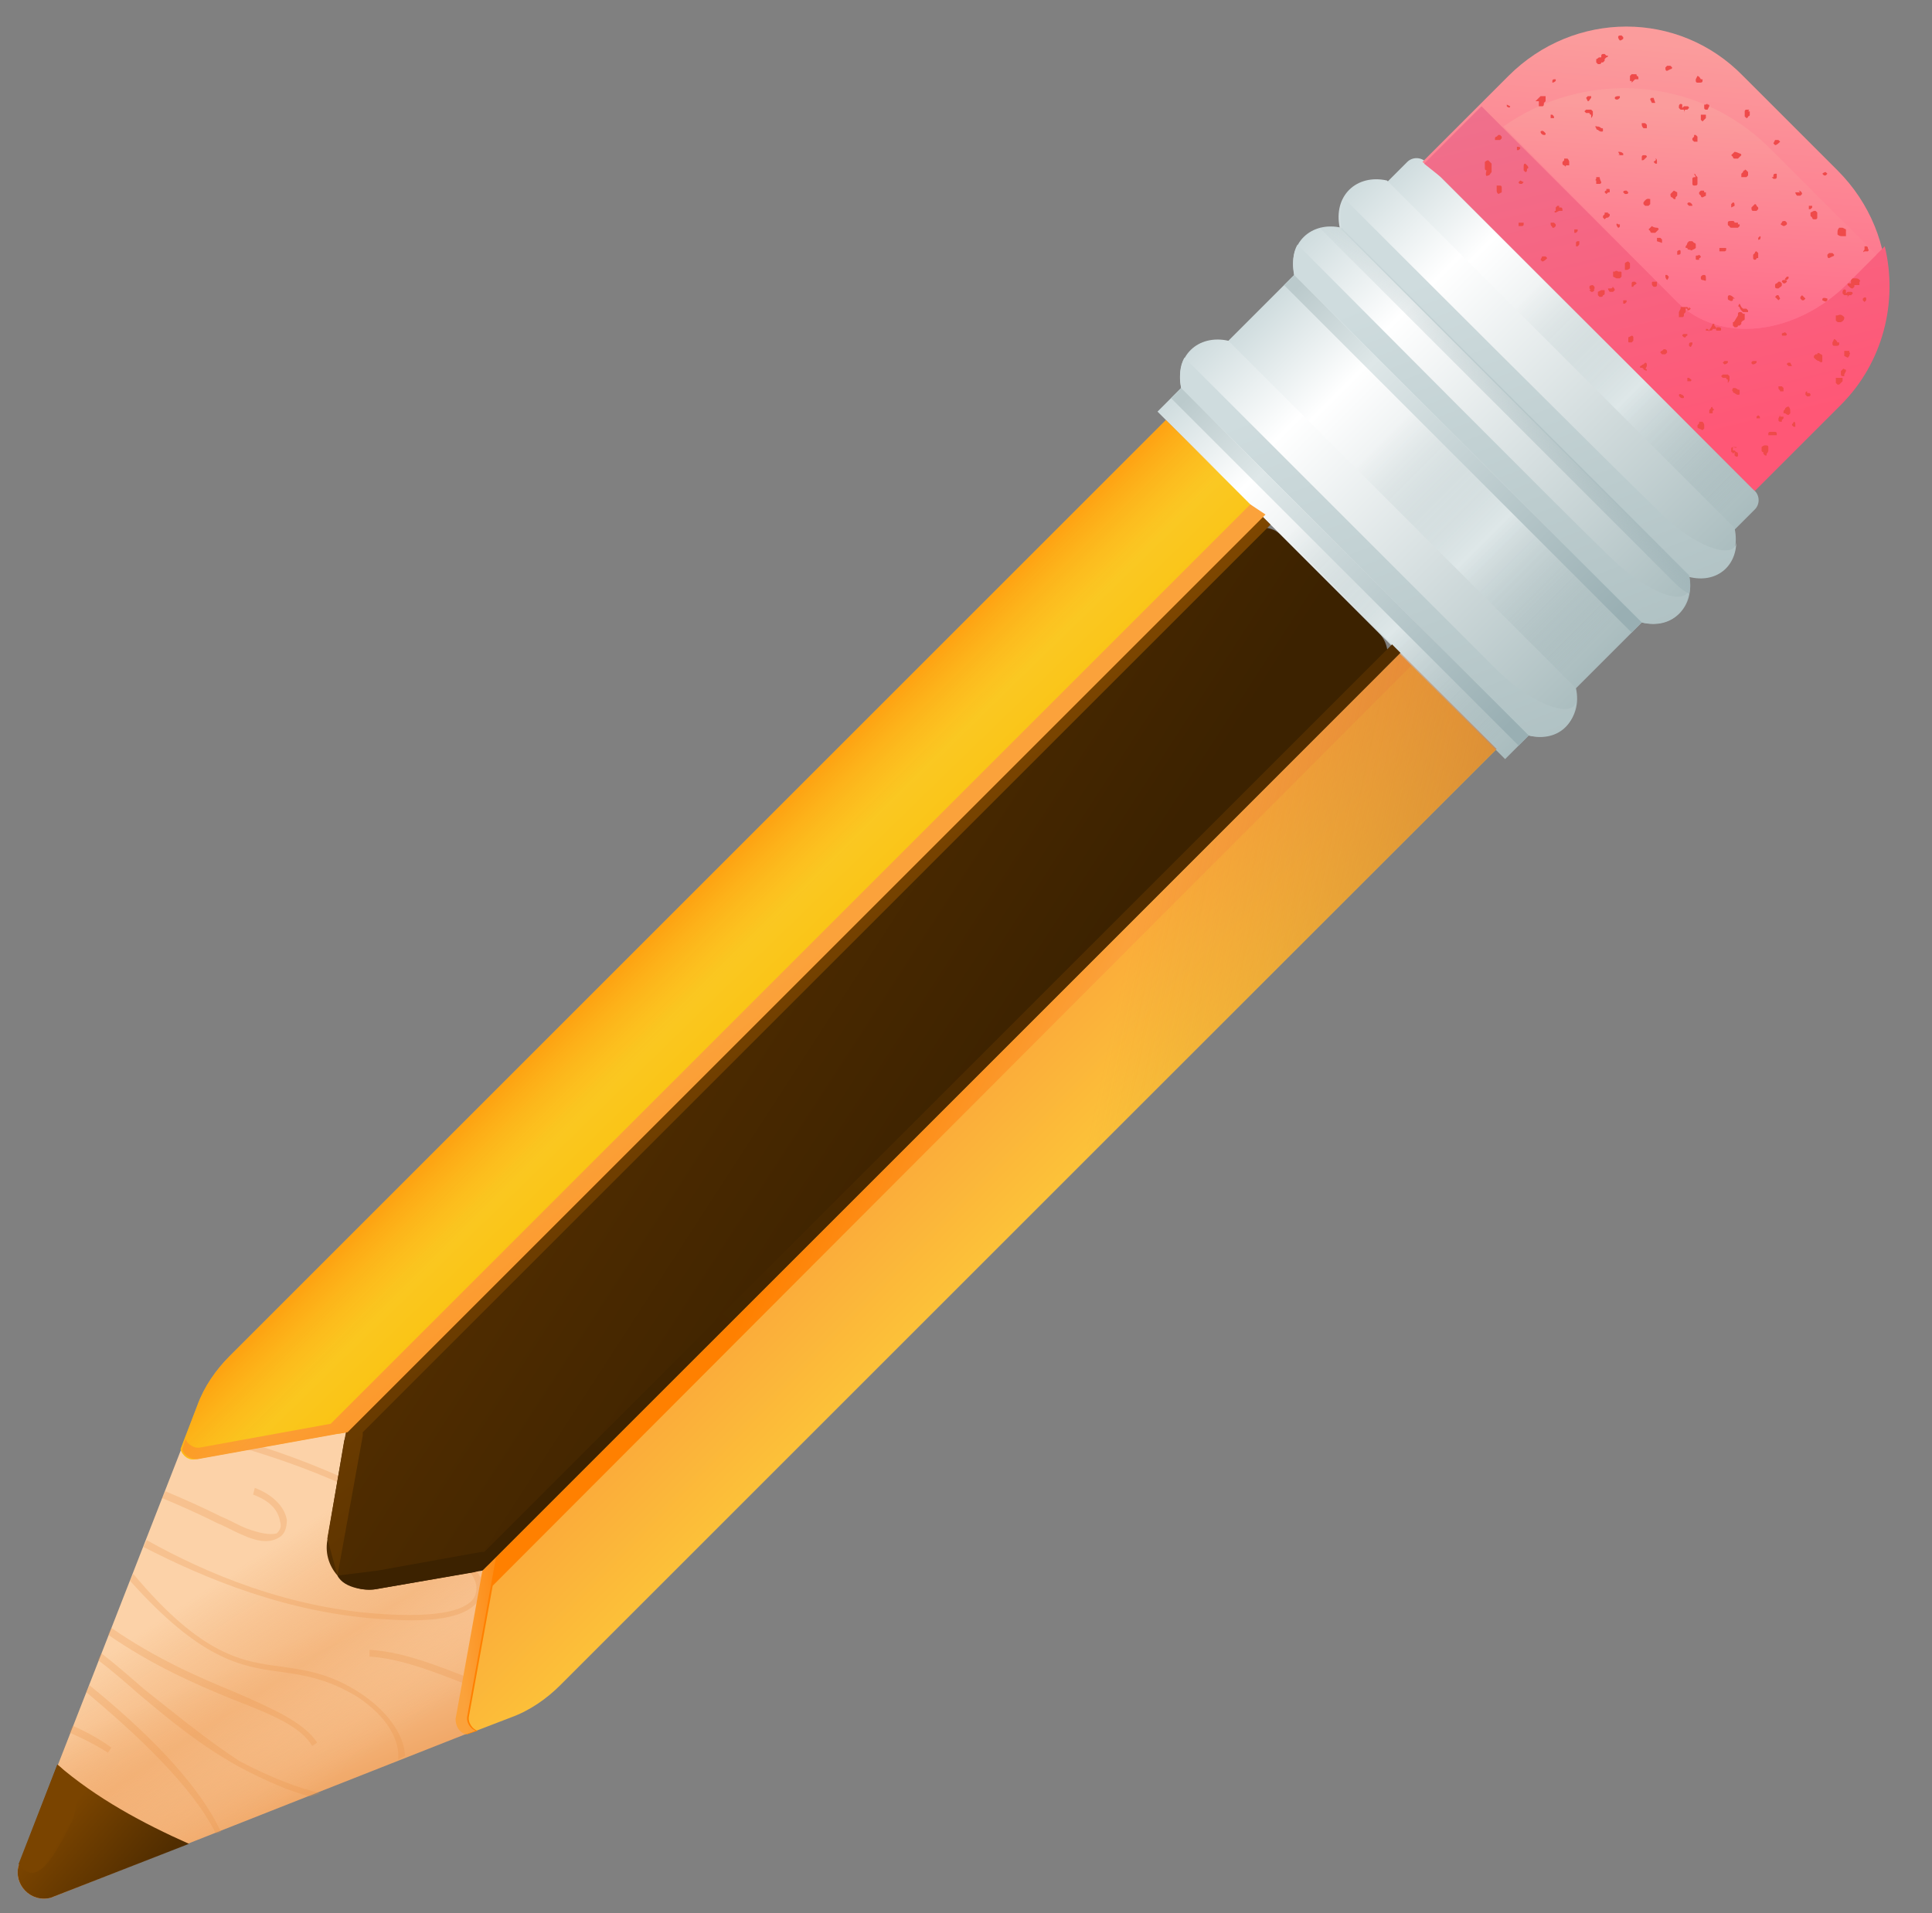 <?xml version="1.0" encoding="utf-8"?>
<!-- Generator: Adobe Illustrator 28.0.0, SVG Export Plug-In . SVG Version: 6.00 Build 0)  -->
<svg version="1.1" id="Layer_1" xmlns="http://www.w3.org/2000/svg" xmlns:xlink="http://www.w3.org/1999/xlink" x="0px" y="0px"
	 viewBox="0 0 114.5 113.4" style="enable-background:new 0 0 114.5 113.4;" xml:space="preserve">
<rect x="0" y="0" width="114.5" height="113.4" fill="#808080" stroke="none"/>
<style type="text/css">
	.st0{fill:url(#SVGID_1_);}
	.st1{fill:url(#SVGID_00000029042613082229746730000001607267591720666242_);}
	.st2{opacity:0.5;}
	.st3{opacity:0.5;fill:#E89043;enable-background:new    ;}
	.st4{fill:url(#SVGID_00000131332218751610799680000000394269530018592698_);}
	.st5{fill:url(#SVGID_00000130632131090393209520000002253119655877658548_);}
	.st6{fill:url(#SVGID_00000119808546026170574280000017601490362140796583_);}
	.st7{fill:url(#SVGID_00000128486370878823781380000003791392377996490629_);}
	.st8{fill:url(#SVGID_00000138538467908969439620000015781338701902958000_);}
	.st9{fill:url(#SVGID_00000164509681561371649110000011658769208377680829_);}
	.st10{fill:url(#SVGID_00000130619045605078884920000011759649091679135914_);}
	.st11{fill:url(#SVGID_00000008151242494044735470000008259497215112700828_);}
	.st12{fill:url(#SVGID_00000150818684108143881490000004771959495543663516_);}
	.st13{fill:url(#SVGID_00000001629530437922593340000010087473999967426237_);}
	.st14{fill:url(#SVGID_00000121275039101996325210000014235659720154324124_);}
	.st15{fill:url(#SVGID_00000155118893466904280920000006748515005866243259_);}
	.st16{fill:url(#SVGID_00000037661249566746040090000010748209288627040663_);}
	.st17{fill:url(#SVGID_00000020390212544049815360000005937763786790027393_);}
	.st18{fill:url(#SVGID_00000019679091141687877780000005562340137201594496_);}
	.st19{fill:url(#SVGID_00000183207254987248912880000000460420280723860895_);}
	.st20{fill:url(#SVGID_00000182529652004620326040000005912708856178926264_);}
	.st21{fill:url(#SVGID_00000088847702067889073090000000936371957276186241_);}
	.st22{fill:url(#SVGID_00000079476792374852008160000012062496389901344909_);}
	.st23{fill:url(#SVGID_00000050623469676793209810000013544912242701599874_);}
	.st24{fill:url(#SVGID_00000151514926849540345570000012951315778577471378_);}
	.st25{fill:url(#SVGID_00000124158063127759522080000013256122166694380464_);}
	.st26{fill:url(#SVGID_00000078722998591228387020000013488983199956271025_);}
	.st27{fill:url(#SVGID_00000131334977864613562280000002494283464505748356_);}
	.st28{fill:url(#SVGID_00000129201420468668277730000012324316241368516031_);}
	.st29{fill:#EF4A4A;}
	.st30{fill:url(#SVGID_00000074430570889259094860000018031878639178334097_);}
	.st31{fill:url(#SVGID_00000088114003625559961110000012977315352577306262_);}
</style>
<linearGradient id="SVGID_1_" gradientUnits="userSpaceOnUse" x1="25.188" y1="146.024" x2="25.066" y2="146.313" gradientTransform="matrix(33.333 0 0 -33.333 -808.333 4970.099)">
	<stop  offset="0" style="stop-color:#EFA25F"/>
	<stop  offset="1" style="stop-color:#FCD2A8"/>
</linearGradient>
<path class="st0" d="M33.6,97.5c-1.1,2.3-3,4.2-5.5,5.1L3,112.5c-1.2,0.3-2.2-0.8-1.9-1.9l9.8-25.1c1-2.4,2.8-4.4,5.1-5.5l33-15.5
	L33.6,97.5z"/>
<linearGradient id="SVGID_00000077317670529694951280000014451429860877655950_" gradientUnits="userSpaceOnUse" x1="25.193" y1="146.171" x2="24.971" y2="146.51" gradientTransform="matrix(33.333 0 0 -33.333 -808.333 4970.099)">
	<stop  offset="0" style="stop-color:#FCD2A8;stop-opacity:0"/>
	<stop  offset="4.782450e-02" style="stop-color:#FACB9E;stop-opacity:4.874290e-02"/>
	<stop  offset="0.235" style="stop-color:#F4B57C;stop-opacity:0.239"/>
	<stop  offset="0.389" style="stop-color:#F0A767;stop-opacity:0.397"/>
	<stop  offset="0.491" style="stop-color:#EFA25F;stop-opacity:0.5"/>
	<stop  offset="0.796" style="stop-color:#EA954B;stop-opacity:0.2"/>
	<stop  offset="1" style="stop-color:#E89043;stop-opacity:0"/>
</linearGradient>
<path style="fill:url(#SVGID_00000077317670529694951280000014451429860877655950_);" d="M33.6,97.5c-1.1,2.3-3,4.2-5.5,5.1L3,112.5
	c-1.2,0.3-2.2-0.8-1.9-1.9l9.8-25.1c1-2.4,2.8-4.4,5.1-5.5l33-15.5L33.6,97.5z"/>
<g class="st2">
	<path class="st3" d="M18.5,103.5l0.3-0.2c-0.8-1.2-2.6-2-4.9-3c-2.2-0.9-4.7-2-7.3-3.8l-0.2,0.4c2.6,1.8,5.1,2.9,7.3,3.8
		C16,101.6,17.8,102.3,18.5,103.5z"/>
	<path class="st3" d="M21.4,100.4c-1.8-1.2-3.3-1.4-4.7-1.6c-2.3-0.3-4.7-0.6-8.8-5.5l-0.2,0.4c4.2,4.7,6.6,5.1,8.9,5.4
		c1.4,0.2,2.8,0.4,4.6,1.5c1.8,1.2,2.5,2.6,2.4,3.7l0.4-0.2C24,103.1,23.2,101.6,21.4,100.4z"/>
	<path class="st3" d="M28,93.4c0.3,0.5,0.3,0.9,0.1,1.3c-0.3,0.5-1.3,1.2-5.1,1c-5.9-0.3-10.9-2.5-14.3-4.4l-0.2,0.4
		C12,93.5,17.1,95.7,23,96c3,0.2,4.8-0.2,5.4-1.2c0.3-0.5,0.3-1-0.1-1.6c-1-1.8-4.4-4.1-8.9-6c-2.6-1.1-5.4-2-8.2-2.6L11.1,85
		C19.4,86.8,26.6,90.7,28,93.4z"/>
	<path class="st3" d="M14.6,90.6c-0.5-0.2-1-0.5-1.5-0.7c-1-0.5-2.1-1-3.3-1.5l-0.2,0.4c1.2,0.5,2.3,1,3.3,1.5
		c0.5,0.2,1,0.5,1.5,0.7c1.3,0.6,1.9,0.3,2.2,0.1c0.3-0.2,0.4-0.6,0.4-1c-0.1-0.6-0.6-1.4-1.9-1.9l-0.1,0.4c1.1,0.4,1.5,1,1.6,1.6
		c0.1,0.3,0,0.5-0.2,0.7C16,91,15.4,90.9,14.6,90.6z"/>
	<path class="st3" d="M5.3,99.9l-0.2,0.4c3.1,2.6,6.3,5.6,7.7,8.4l0.3-0.1C11.7,105.6,8.5,102.5,5.3,99.9z"/>
	<path class="st3" d="M27.1,99.2c-1.8-0.7-3.5-1.3-5.2-1.4l0,0.4c1.6,0.1,3.3,0.7,5.1,1.4c1.5,0.6,3.1,1.1,4.6,1.4
		c0.1-0.1,0.2-0.2,0.3-0.3C30.2,100.3,28.6,99.8,27.1,99.2z"/>
	<path class="st3" d="M4.3,102.3l-0.2,0.4c1.4,0.6,2.3,1.2,2.3,1.2l0.2-0.3C6.6,103.6,5.7,102.9,4.3,102.3z"/>
	<path class="st3" d="M8.5,100.1C7.7,99.4,6.9,98.7,6,98l-0.2,0.4c0.8,0.6,1.6,1.3,2.4,2c1.9,1.6,3.6,3,5.9,4.3
		c1.7,0.9,3.1,1.5,4.3,1.8l0.6-0.2c-1.3-0.3-2.9-0.9-4.8-1.9C12.2,103.1,10.4,101.6,8.5,100.1z"/>
</g>
<linearGradient id="SVGID_00000052822763701094945540000002752755968705297800_" gradientUnits="userSpaceOnUse" x1="25.965" y1="147.047" x2="25.402" y2="147.412" gradientTransform="matrix(33.333 0 0 -33.333 -808.333 4970.099)">
	<stop  offset="0" style="stop-color:#3C2200"/>
	<stop  offset="1" style="stop-color:#512D00"/>
</linearGradient>
<path style="fill:url(#SVGID_00000052822763701094945540000002752755968705297800_);" d="M81.8,39.9L29,92.7
	c-0.2,0.2-0.6,0.4-0.9,0.5l-5.8,1c-1.7,0.3-3.2-1.2-2.9-2.9l1-5.9c0.1-0.3,0.2-0.7,0.5-0.9l52.7-52.7c0.7-0.7,1.8-0.7,2.4,0l5.7,5.7
	C82.4,38.2,82.4,39.3,81.8,39.9z"/>
<linearGradient id="SVGID_00000006665868169481669460000003765760955581622180_" gradientUnits="userSpaceOnUse" x1="25.706" y1="147.177" x2="25.393" y2="147.499" gradientTransform="matrix(33.333 0 0 -33.333 -808.333 4970.099)">
	<stop  offset="0" style="stop-color:#F8BE00"/>
	<stop  offset="1" style="stop-color:#FCCE38"/>
</linearGradient>
<path style="fill:url(#SVGID_00000006665868169481669460000003765760955581622180_);" d="M74.9,30.6L20.5,84.9c0,0-0.4,0.1-0.6,0.1
	l-8.3,1.5c-0.4,0.1-0.8-0.2-0.9-0.6l1-2.6c0.4-1.1,1.1-2.1,1.9-2.9l55.5-55.5L74.9,30.6z"/>
<linearGradient id="SVGID_00000176037619822178607120000007211588286014810005_" gradientUnits="userSpaceOnUse" x1="25.782" y1="147.102" x2="26.104" y2="146.789" gradientTransform="matrix(33.333 0 0 -33.333 -808.333 4970.099)">
	<stop  offset="0" style="stop-color:#FBA23B"/>
	<stop  offset="1" style="stop-color:#FCCE38"/>
</linearGradient>
<path style="fill:url(#SVGID_00000176037619822178607120000007211588286014810005_);" d="M83,38.7L28.7,93c0,0-0.1,0.4-0.1,0.6
	l-1.5,8.3c-0.1,0.4,0.2,0.8,0.6,0.9l2.6-1c1.1-0.4,2.1-1.1,2.9-1.9l55.5-55.5L83,38.7z"/>
<linearGradient id="SVGID_00000021807754553653555220000015091010773196909472_" gradientUnits="userSpaceOnUse" x1="26.002" y1="146.932" x2="25.728" y2="147.071" gradientTransform="matrix(33.333 0 0 -33.333 -808.333 4970.099)">
	<stop  offset="0" style="stop-color:#FBA23B"/>
	<stop  offset="1" style="stop-color:#FF8000"/>
</linearGradient>
<path style="fill:url(#SVGID_00000021807754553653555220000015091010773196909472_);" d="M83.7,39.4L29.2,94l-1.4,7.7
	c-0.1,0.4,0.2,0.8,0.5,0.9l-0.6,0.2c-0.4-0.1-0.6-0.5-0.6-0.9l1.5-8.3c0-0.1,0.1-0.6,0.1-0.6l0.9-0.9L83,38.7L83.7,39.4z"/>
<linearGradient id="SVGID_00000101104543690086548780000001704858763152747415_" gradientUnits="userSpaceOnUse" x1="26.539" y1="148.602" x2="27.157" y2="147.984" gradientTransform="matrix(33.333 0 0 -33.333 -808.333 4970.099)">
	<stop  offset="0" style="stop-color:#CFDCDE"/>
	<stop  offset="0.232" style="stop-color:#FFFFFF"/>
	<stop  offset="1" style="stop-color:#A9BCBE"/>
</linearGradient>
<path style="fill:url(#SVGID_00000101104543690086548780000001704858763152747415_);" d="M68.6,24.4L89.2,45L104,30.2
	c0.3-0.3,0.3-0.8,0-1.1L84.5,9.6c-0.3-0.3-0.8-0.3-1.1,0L68.6,24.4z"/>
<linearGradient id="SVGID_00000127017633076855340790000002184292826427318700_" gradientUnits="userSpaceOnUse" x1="27.176" y1="148.482" x2="27.222" y2="149.025" gradientTransform="matrix(33.333 0 0 -33.333 -808.333 4970.099)">
	<stop  offset="0" style="stop-color:#FF6688"/>
	<stop  offset="1" style="stop-color:#FB9C9C"/>
</linearGradient>
<path style="fill:url(#SVGID_00000127017633076855340790000002184292826427318700_);" d="M85.3,10.4l-1-0.8l5.1-5.1
	c3.9-3.9,10.1-3.9,13.9,0l5.6,5.6c3.9,3.9,3.9,10.1,0,13.9l-5,5L85.3,10.4z"/>
<linearGradient id="SVGID_00000005267296059969807010000016072737318829219465_" gradientUnits="userSpaceOnUse" x1="26.765" y1="148.376" x2="27.131" y2="148.01" gradientTransform="matrix(33.333 0 0 -33.333 -808.333 4970.099)">
	<stop  offset="0" style="stop-color:#BBCACC;stop-opacity:0"/>
	<stop  offset="0.486" style="stop-color:#DEE7E8"/>
	<stop  offset="1" style="stop-color:#8EA5A8;stop-opacity:0"/>
</linearGradient>
<path style="fill:url(#SVGID_00000005267296059969807010000016072737318829219465_);" d="M76.2,31.9l12.2,12.2l15.3-15.3L91.5,16.6
	L76.2,31.9z"/>
<linearGradient id="SVGID_00000025404729231940306980000016953053341511613873_" gradientUnits="userSpaceOnUse" x1="26.366" y1="148.48" x2="27.035" y2="147.811" gradientTransform="matrix(33.333 0 0 -33.333 -808.333 4970.099)">
	<stop  offset="0" style="stop-color:#CFDCDE"/>
	<stop  offset="0.232" style="stop-color:#FFFFFF"/>
	<stop  offset="1" style="stop-color:#A9BCBE"/>
</linearGradient>
<path style="fill:url(#SVGID_00000025404729231940306980000016953053341511613873_);" d="M93.4,40.8L72.8,20.2
	c-1.8-0.4-3.2,0.9-2.8,2.8l20.6,20.6C92.4,44,93.8,42.6,93.4,40.8z"/>
<linearGradient id="SVGID_00000013154789910637023400000008009996414879935650_" gradientUnits="userSpaceOnUse" x1="26.567" y1="148.681" x2="27.236" y2="148.012" gradientTransform="matrix(33.333 0 0 -33.333 -808.333 4970.099)">
	<stop  offset="0" style="stop-color:#CFDCDE"/>
	<stop  offset="0.232" style="stop-color:#FFFFFF"/>
	<stop  offset="1" style="stop-color:#A9BCBE"/>
</linearGradient>
<path style="fill:url(#SVGID_00000013154789910637023400000008009996414879935650_);" d="M100.1,34.1L79.5,13.5
	c-1.8-0.4-3.2,0.9-2.8,2.8l20.6,20.6C99.1,37.3,100.5,36,100.1,34.1z"/>
<linearGradient id="SVGID_00000003814870844511475870000009390262444732519099_" gradientUnits="userSpaceOnUse" x1="26.65" y1="148.765" x2="27.319" y2="148.096" gradientTransform="matrix(33.333 0 0 -33.333 -808.333 4970.099)">
	<stop  offset="0" style="stop-color:#CFDCDE"/>
	<stop  offset="0.232" style="stop-color:#FFFFFF"/>
	<stop  offset="1" style="stop-color:#A9BCBE"/>
</linearGradient>
<path style="fill:url(#SVGID_00000003814870844511475870000009390262444732519099_);" d="M102.8,31.3L82.2,10.7
	c-1.8-0.4-3.2,0.9-2.8,2.8l20.6,20.6C101.9,34.5,103.2,33.2,102.8,31.3z"/>
<linearGradient id="SVGID_00000080185538171118183620000002934491592364951201_" gradientUnits="userSpaceOnUse" x1="26.897" y1="148.651" x2="27.217" y2="147.818" gradientTransform="matrix(33.333 0 0 -33.333 -808.333 4970.099)">
	<stop  offset="0" style="stop-color:#CFDCDE"/>
	<stop  offset="1" style="stop-color:#A9BCBE"/>
</linearGradient>
<path style="fill:url(#SVGID_00000080185538171118183620000002934491592364951201_);" d="M98.1,30.1C95.8,27.9,81.9,14,79.7,11.8
	c-0.3,0.5-0.3,1.1-0.2,1.8l20.6,20.6c1.6,0.4,2.8-0.6,2.8-2.1C102.9,33.2,100.5,32.6,98.1,30.1z"/>
<linearGradient id="SVGID_00000071559314679922136310000004390457137620265872_" gradientUnits="userSpaceOnUse" x1="26.796" y1="148.612" x2="27.117" y2="147.779" gradientTransform="matrix(33.333 0 0 -33.333 -808.333 4970.099)">
	<stop  offset="0" style="stop-color:#CFDCDE"/>
	<stop  offset="1" style="stop-color:#A9BCBE"/>
</linearGradient>
<path style="fill:url(#SVGID_00000071559314679922136310000004390457137620265872_);" d="M95.3,32.9C93,30.7,79.2,16.8,76.9,14.5
	c-0.3,0.5-0.3,1.1-0.2,1.8l20.6,20.6c1.6,0.4,2.8-0.6,2.8-2.1C100.1,36,97.7,35.3,95.3,32.9z"/>
<linearGradient id="SVGID_00000049217131379575749510000006549050346912920466_" gradientUnits="userSpaceOnUse" x1="26.595" y1="148.411" x2="26.915" y2="147.578" gradientTransform="matrix(33.333 0 0 -33.333 -808.333 4970.099)">
	<stop  offset="0" style="stop-color:#CFDCDE"/>
	<stop  offset="1" style="stop-color:#A9BCBE"/>
</linearGradient>
<path style="fill:url(#SVGID_00000049217131379575749510000006549050346912920466_);" d="M88.6,39.6c-2.2-2.2-16.1-16.1-18.4-18.4
	c-0.3,0.5-0.3,1.1-0.2,1.8l20.6,20.6c1.6,0.4,2.8-0.6,2.8-2.1C93.4,42.6,91,42,88.6,39.6z"/>
<linearGradient id="SVGID_00000170246851922617234810000003986495388847512211_" gradientUnits="userSpaceOnUse" x1="26.933" y1="147.813" x2="26.354" y2="148.391" gradientTransform="matrix(33.333 0 0 -33.333 -808.333 4970.099)">
	<stop  offset="0" style="stop-color:#99AFB3"/>
	<stop  offset="0.768" style="stop-color:#DEE7E8"/>
	<stop  offset="1" style="stop-color:#BBCACC"/>
</linearGradient>
<path style="fill:url(#SVGID_00000170246851922617234810000003986495388847512211_);" d="M70,23l-0.6,0.6L90,44.2l0.6-0.6L70,23z"/>
<linearGradient id="SVGID_00000024691890398908282240000014137449301904900234_" gradientUnits="userSpaceOnUse" x1="27.133" y1="148.013" x2="26.555" y2="148.592" gradientTransform="matrix(33.333 0 0 -33.333 -808.333 4970.099)">
	<stop  offset="0" style="stop-color:#99AFB3"/>
	<stop  offset="0.768" style="stop-color:#DEE7E8"/>
	<stop  offset="1" style="stop-color:#BBCACC"/>
</linearGradient>
<path style="fill:url(#SVGID_00000024691890398908282240000014137449301904900234_);" d="M76.7,16.3l-0.6,0.6l20.6,20.6l0.6-0.6
	L76.7,16.3z"/>
<linearGradient id="SVGID_00000128473952316170381970000014296603712824194441_" gradientUnits="userSpaceOnUse" x1="27.098" y1="148.478" x2="26.78" y2="148.286" gradientTransform="matrix(33.333 0 0 -33.333 -808.333 4970.099)">
	<stop  offset="0" style="stop-color:#99AFB3"/>
	<stop  offset="1" style="stop-color:#BBCACC;stop-opacity:0"/>
</linearGradient>
<path style="fill:url(#SVGID_00000128473952316170381970000014296603712824194441_);" d="M100.1,34.1L79.5,13.5
	c-0.5-0.1-0.9-0.1-1.3,0l21.2,21.2c0.2,0.2,0.5,0.4,0.7,0.5C100.2,34.9,100.2,34.5,100.1,34.1z"/>
<linearGradient id="SVGID_00000177476487645431113870000014842491704940704399_" gradientUnits="userSpaceOnUse" x1="24.35" y1="145.861" x2="24.49" y2="145.741" gradientTransform="matrix(33.333 0 0 -33.333 -808.333 4970.099)">
	<stop  offset="0" style="stop-color:#7A4400"/>
	<stop  offset="1" style="stop-color:#512D00"/>
</linearGradient>
<path style="fill:url(#SVGID_00000177476487645431113870000014842491704940704399_);" d="M11.2,109.3L3,112.5
	c-1.2,0.3-2.2-0.8-1.9-1.9l2.3-6C5.7,106.6,8.5,108.1,11.2,109.3z"/>
<linearGradient id="SVGID_00000106850382067918840800000004014278866001114296_" gradientUnits="userSpaceOnUse" x1="25.067" y1="146.172" x2="25.184" y2="146.183" gradientTransform="matrix(33.333 0 0 -33.333 -808.333 4970.099)">
	<stop  offset="0" style="stop-color:#FBA23B"/>
	<stop  offset="1" style="stop-color:#FF8000"/>
</linearGradient>
<path style="fill:url(#SVGID_00000106850382067918840800000004014278866001114296_);" d="M28.6,93.1l0.8-0.8l-1.7,9.4
	c-0.1,0.4,0.2,0.8,0.5,0.9l-0.6,0.2c-0.4-0.1-0.6-0.5-0.6-0.9l1.5-8.3C28.5,93.5,28.6,93.1,28.6,93.1z"/>
<linearGradient id="SVGID_00000150104783591665073410000014389372867861508285_" gradientUnits="userSpaceOnUse" x1="25.321" y1="146.461" x2="26.007" y2="147.416" gradientTransform="matrix(33.333 0 0 -33.333 -808.333 4970.099)">
	<stop  offset="0" style="stop-color:#3C2200"/>
	<stop  offset="1" style="stop-color:#512D00"/>
</linearGradient>
<path style="fill:url(#SVGID_00000150104783591665073410000014389372867861508285_);" d="M20,93.4c0.4,0.8,1.8,0.9,2.3,0.8l6.3-1.1
	L83,38.7l-0.5-0.5L28.7,92l-0.2,0l-6.1,1.1L20,93.4z"/>
<linearGradient id="SVGID_00000018929140015545045960000002801159298025357715_" gradientUnits="userSpaceOnUse" x1="25.247" y1="147.84" x2="25.985" y2="146.812" gradientTransform="matrix(33.333 0 0 -33.333 -808.333 4970.099)">
	<stop  offset="0" style="stop-color:#975500"/>
	<stop  offset="1" style="stop-color:#512D00"/>
</linearGradient>
<path style="fill:url(#SVGID_00000018929140015545045960000002801159298025357715_);" d="M20,93.4l1.5-8.3l0-0.2l53.8-53.8l-0.5-0.5
	L20.5,84.9l-1.1,6.3"/>
<linearGradient id="SVGID_00000163766880085248379650000008317721141113530509_" gradientUnits="userSpaceOnUse" x1="25.568" y1="147.31" x2="25.958" y2="146.81" gradientTransform="matrix(33.333 0 0 -33.333 -808.333 4970.099)">
	<stop  offset="0" style="stop-color:#FBA23B"/>
	<stop  offset="1" style="stop-color:#FF8000"/>
</linearGradient>
<path style="fill:url(#SVGID_00000163766880085248379650000008317721141113530509_);" d="M74.1,29.9L19.6,84.4l-7.7,1.4
	c-0.4,0.1-0.8-0.2-0.9-0.5l-0.2,0.6c0.1,0.4,0.5,0.6,0.9,0.6L20,85c0.1,0,0.6-0.1,0.6-0.1l0.9-0.9l53.5-53.5L74.1,29.9z"/>
<linearGradient id="SVGID_00000047022301097392465610000002292418745397090715_" gradientUnits="userSpaceOnUse" x1="25.373" y1="147.515" x2="25.524" y2="147.364" gradientTransform="matrix(33.333 0 0 -33.333 -808.333 4970.099)">
	<stop  offset="0" style="stop-color:#FF8000"/>
	<stop  offset="1" style="stop-color:#FF9D00;stop-opacity:0"/>
</linearGradient>
<path style="fill:url(#SVGID_00000047022301097392465610000002292418745397090715_);" d="M74.9,30.6L20.5,84.9c0,0-0.4,0.1-0.6,0.1
	l-8.3,1.5c-0.4,0.1-0.8-0.2-0.9-0.6l1-2.6c0.4-1.1,1.1-2.1,1.9-2.9l55.5-55.5L74.9,30.6z"/>
<linearGradient id="SVGID_00000163783627294836825610000016858472011816569244_" gradientUnits="userSpaceOnUse" x1="27.059" y1="146.733" x2="26.151" y2="146.928" gradientTransform="matrix(33.333 0 0 -33.333 -808.333 4970.099)">
	<stop  offset="0" style="stop-color:#C86F34"/>
	<stop  offset="1" style="stop-color:#C86F34;stop-opacity:0"/>
</linearGradient>
<path style="fill:url(#SVGID_00000163783627294836825610000016858472011816569244_);" d="M83,38.7L28.7,93c0,0-0.1,0.4-0.1,0.6
	l-1.5,8.3c-0.1,0.4,0.2,0.8,0.6,0.9l2.6-1c1.1-0.4,2.1-1.1,2.9-1.9l55.5-55.5L83,38.7z"/>
<linearGradient id="SVGID_00000025436764586008601610000004385681000475018906_" gradientUnits="userSpaceOnUse" x1="27.135" y1="148.971" x2="27.291" y2="148.325" gradientTransform="matrix(33.333 0 0 -33.333 -808.333 4970.099)">
	<stop  offset="0" style="stop-color:#EF708C"/>
	<stop  offset="1" style="stop-color:#FF5776"/>
</linearGradient>
<path style="fill:url(#SVGID_00000025436764586008601610000004385681000475018906_);" d="M104,29.1l5.1-5.1c2.5-2.5,3.4-6.1,2.6-9.4
	l-2.2,2.2c-3.1,3.1-7.6,3.6-10.1,1.1L87.8,6.3l-3.4,3.4l1,0.8L104,29.1z"/>
<linearGradient id="SVGID_00000025402244059423446620000016590187507930822313_" gradientUnits="userSpaceOnUse" x1="27.237" y1="148.492" x2="27.261" y2="148.912" gradientTransform="matrix(33.333 0 0 -33.333 -808.333 4970.099)">
	<stop  offset="0" style="stop-color:#FF6688"/>
	<stop  offset="1" style="stop-color:#FB9C9C"/>
</linearGradient>
<path style="fill:url(#SVGID_00000025402244059423446620000016590187507930822313_);" d="M99.4,17.9c2.5,2.5,7,2,10.1-1.1l1.7-1.7
	l-6.3-6.3c-4.3-4.3-11-4.7-15.8-1.3L99.4,17.9z"/>
<path class="st29" d="M105.9,16.4L105.9,16.4L105.9,16.4L105.9,16.4c-0.2,0.2-0.1,0.2-0.1,0.2v0c0,0,0,0,0,0l0,0h0.1l0.1-0.1v-0.1
	l0,0C106,16.4,106,16.4,105.9,16.4z"/>
<path class="st29" d="M106.8,17.5L106.8,17.5c-0.1,0.1-0.1,0.1-0.1,0.1c0,0,0,0,0,0l0,0.1v0c0,0,0.1,0.1,0.1,0.1h0.1l0,0l0,0
	c0,0,0.1-0.1,0.1-0.1C106.9,17.6,106.9,17.6,106.8,17.5L106.8,17.5z"/>
<path class="st29" d="M110.6,17.8C110.6,17.8,110.7,17.8,110.6,17.8L110.6,17.8l0-0.1l0,0c0-0.1-0.1-0.1-0.2,0h0l0,0.1l0,0
	c0,0,0.1,0.1,0.1,0.1C110.6,17.8,110.6,17.8,110.6,17.8z"/>
<path class="st29" d="M109.8,17.1L109.8,17.1C109.8,17.1,109.8,17.1,109.8,17.1C109.9,17,109.9,17,109.8,17.1
	c0.1-0.1,0.1-0.1,0.1-0.1c0,0,0-0.1,0-0.2l0,0h-0.1v0.1v-0.1h-0.1c-0.1,0-0.1,0-0.2,0c0,0,0,0,0,0v0c0,0.1,0,0.1,0,0.1l0,0
	c0,0,0,0,0,0C109.7,17.1,109.7,17.1,109.8,17.1z"/>
<path class="st29" d="M107.8,21.4c0.1,0.1,0.2,0.1,0.2,0h0c0,0,0,0,0,0l0,0c0,0,0,0,0,0l0-0.1v0v0c0,0,0,0,0-0.1v-0.1v0
	c0,0,0-0.1-0.1-0.1c-0.1-0.1-0.2-0.1-0.2,0h0v0c0,0,0,0-0.1,0l-0.1,0.1l0,0v0l0,0c0,0,0,0,0,0l0,0.1l0,0v0
	C107.6,21.3,107.7,21.4,107.8,21.4C107.7,21.4,107.7,21.4,107.8,21.4L107.8,21.4L107.8,21.4z"/>
<path class="st29" d="M110.5,14.9L110.5,14.9l0.1,0c0,0,0.1,0,0.1,0c0.1-0.1,0-0.1,0-0.2c0,0,0,0,0,0c0,0,0-0.1-0.1-0.1
	c-0.1,0-0.1,0-0.1,0l0,0v0.1l0,0.1v0C110.4,14.9,110.4,15,110.5,14.9C110.5,14.9,110.5,14.9,110.5,14.9z"/>
<path class="st29" d="M102.9,26.5h-0.1h-0.1v0c0,0-0.1,0-0.1,0.1l0,0v0c0,0,0,0.1,0,0.2v0l0,0c0,0,0.1,0,0.1,0.1h0l0,0l0.1-0.1v0
	l0,0c0,0,0,0,0,0c0,0,0,0.1,0,0.1v0.1l0,0c0.1,0.1,0.2,0.1,0.2,0l0,0v0l0-0.1v0c0,0,0-0.1-0.1-0.1c0,0-0.1-0.1-0.1-0.1h0l-0.1,0
	c0,0,0,0,0,0c0,0,0-0.1,0-0.1c0,0,0-0.1,0-0.1v0C103,26.6,102.9,26.5,102.9,26.5z"/>
<path class="st29" d="M109.6,21.1L109.6,21.1c0-0.1,0.1-0.2,0-0.2c0,0,0,0,0,0c0,0,0-0.1,0-0.1v0l-0.1,0h0c0,0,0,0-0.1,0h0l0,0
	c0,0-0.1,0-0.1,0c0,0,0,0,0,0v0V21l0,0v0.1l0.2,0.1l0.1,0h0C109.5,21.2,109.5,21.2,109.6,21.1C109.6,21.1,109.6,21.1,109.6,21.1z"/>
<path class="st29" d="M109.1,19.1C109.1,19.1,109.1,19.1,109.1,19.1c0.2-0.1,0.2-0.2,0.2-0.3v0c-0.1-0.1-0.2-0.2-0.4-0.1
	c0,0-0.1,0-0.1,0l0,0v0c0,0,0,0,0,0.1c0,0,0,0,0,0.1c0,0,0,0.1,0,0.1v0l0,0c0.1,0.1,0.1,0.1,0.2,0.1C108.9,19.1,109,19.1,109.1,19.1
	z"/>
<path class="st29" d="M106,24.1c-0.1,0-0.2,0.1-0.2,0.1c0,0.1-0.1,0.1-0.1,0.2v0.1l0.1,0c0,0,0,0,0,0c0,0,0.1,0.1,0.2,0.1l0,0
	c0,0,0,0,0,0l0,0c0,0,0,0,0.1-0.1v0l0-0.1h0C106.1,24.3,106.1,24.2,106,24.1L106,24.1L106,24.1z"/>
<path class="st29" d="M105.5,24.6C105.5,24.6,105.4,24.7,105.5,24.6L105.5,24.6l-0.1,0.2c0,0.1,0,0.1,0,0.1v0v0
	c0,0.1,0.1,0.1,0.1,0.1h0l0.1,0v0c0,0,0-0.1,0-0.1l0.1-0.1v0c0-0.1,0-0.1,0-0.1c0,0,0,0,0,0v0H105.5z"/>
<path class="st29" d="M107.1,23.2c-0.1,0-0.1,0.1-0.1,0.1v0.1l0.1,0.1h0c0.1,0,0.2,0,0.2-0.1c0,0,0-0.1-0.1-0.1H107.1L107.1,23.2z"
	/>
<path class="st29" d="M91.9,13.2L91.9,13.2L91.9,13.2l0,0.1c0,0.1,0.1,0.1,0.1,0.2h0c0,0,0,0,0.1,0h0l0.1-0.1v-0.1l-0.1-0.1h0
	C92,13.2,91.9,13.2,91.9,13.2z"/>
<path class="st29" d="M93.3,13.6l0,0.1c0,0,0,0,0,0c0,0,0,0,0,0v0l0,0.1h0c0,0,0.1,0,0.1,0l0.1-0.1v0v0c0-0.1,0-0.1,0-0.1
	C93.4,13.6,93.4,13.6,93.3,13.6L93.3,13.6z"/>
<path class="st29" d="M96.5,11.4L96.5,11.4L96.5,11.4l-0.1-0.1h0c-0.1,0-0.2,0-0.2,0.1v0l0.1,0.1h0c0.1,0,0.1,0,0.1,0
	C96.5,11.5,96.5,11.4,96.5,11.4z"/>
<path class="st29" d="M95.4,11.4L95.4,11.4L95.4,11.4c0-0.1,0-0.1,0-0.1v0c0-0.1,0-0.1-0.1-0.1h0l-0.1,0l0,0.1l0,0l0,0
	c-0.1,0-0.1,0.1-0.1,0.1v0v0c0,0,0.1,0.1,0.1,0.1h0c0,0,0,0,0,0C95.3,11.4,95.3,11.4,95.4,11.4z"/>
<path class="st29" d="M100.1,14.3L100.1,14.3l-0.1,0.1c0,0,0,0.1-0.1,0.2c0,0,0,0,0,0.1v0l0.1,0c0,0,0,0.1,0.1,0.1
	c0.1,0,0.2,0.1,0.2,0c0.1,0,0.2-0.1,0.2-0.1l0,0v-0.1c0,0,0,0,0-0.1v0v0c0,0,0-0.1-0.1-0.1c0,0-0.1-0.1-0.1-0.1h0H100.1
	C100.1,14.2,100.1,14.2,100.1,14.3z"/>
<path class="st29" d="M105.4,17.8l0.1-0.1v0l0,0l-0.1-0.2h-0.1l-0.1,0.1v0v0C105.3,17.7,105.4,17.8,105.4,17.8z"/>
<path class="st29" d="M108,17.8L108,17.8L108,17.8c0.2,0.1,0.2,0.1,0.3,0l0,0l0-0.1l0,0h0C108,17.6,108,17.7,108,17.8z"/>
<path class="st29" d="M105.9,16.7L105.9,16.7c0-0.1-0.1-0.1-0.2-0.1c-0.1,0-0.1,0.1-0.1,0.1v0l0.1,0.1h0
	C105.8,16.8,105.8,16.8,105.9,16.7C105.9,16.7,105.9,16.7,105.9,16.7z"/>
<path class="st29" d="M96.4,16c0.1,0,0.2-0.1,0.2-0.1v0c0,0,0,0,0,0v0c0,0,0,0,0,0v-0.1c0,0,0,0,0,0c0,0,0,0,0-0.1v0l0-0.1l0,0
	c0,0-0.1-0.1-0.1-0.1c-0.1,0-0.2,0.1-0.2,0.1l0,0v0c0,0,0,0,0,0.1l0,0.1v0l0,0c0,0,0,0,0,0.1v0V16h0c0,0,0,0,0,0c0,0,0,0,0.1,0
	C96.2,16.1,96.2,16.1,96.4,16L96.4,16L96.4,16z"/>
<path class="st29" d="M101,16.3L101,16.3c-0.1,0-0.1,0-0.2,0.1l0,0.1c0,0,0,0.1,0.1,0.1c0.1,0,0.2,0.1,0.2,0l0,0l0-0.1
	C101.1,16.4,101.1,16.3,101,16.3z"/>
<path class="st29" d="M98.9,16.4L98.9,16.4L98.9,16.4c-0.1-0.1-0.1-0.1-0.1-0.1h0l-0.1,0l0,0.1c0,0.1,0.1,0.2,0.1,0.2
	C98.9,16.5,98.9,16.4,98.9,16.4z"/>
<path class="st29" d="M97.5,9.4L97.5,9.4c0.1-0.1,0.1-0.1,0.1-0.1c0-0.1-0.1-0.1-0.1-0.1h0h0c0,0-0.1,0-0.1,0
	c-0.1,0-0.1,0.1-0.1,0.1v0l0,0.1c0,0,0,0,0,0v0l0,0.1h0C97.4,9.5,97.4,9.5,97.5,9.4C97.4,9.4,97.4,9.4,97.5,9.4z"/>
<path class="st29" d="M97.5,21.9L97.5,21.9l0.1-0.2l0,0c0,0,0-0.1,0-0.1c0,0,0-0.1-0.1-0.1h0l-0.1,0.1c0,0,0,0,0,0
	c-0.1,0-0.1,0.1-0.2,0.1c0,0.1,0,0.1,0,0.1l0,0l0,0l0,0h0.1C97.5,21.9,97.5,21.9,97.5,21.9z"/>
<path class="st29" d="M102.6,13.1c-0.1,0-0.2,0-0.2,0.1l0,0v0v0.1v0h0c0,0,0,0.1,0.1,0.1c0,0.1,0.1,0.1,0.1,0.1h0h0c0,0,0,0,0.1,0
	l0.1,0h0.1l0.1-0.1v0c0,0,0,0,0,0c0,0,0,0,0-0.1c0,0,0-0.1,0-0.1l-0.1,0h0c0,0,0,0-0.1,0c0,0,0-0.1-0.1-0.1
	C102.7,13.1,102.6,13.1,102.6,13.1L102.6,13.1L102.6,13.1z"/>
<path class="st29" d="M103.5,10.5L103.5,10.5L103.5,10.5c0.1-0.1,0.1-0.1,0.1-0.1c0,0,0-0.1,0-0.1v0v0c0,0,0,0,0-0.1v0h0l-0.1-0.1
	c0,0-0.1-0.1-0.1,0c0,0-0.1,0-0.1,0.1v0h0v0c0,0,0,0,0,0c0,0-0.1,0.1-0.1,0.1c0,0,0,0.1,0,0.1v0.1h0.1c0,0,0,0,0.1,0l0,0H103.5z"/>
<path class="st29" d="M105.2,25.8c0,0,0.1,0,0.1,0l0,0v-0.1v0h0c0,0,0-0.1-0.1-0.1v0h-0.1v0l-0.2,0c0,0-0.1,0-0.1,0.1v0l0,0.1h0v0
	H105.2L105.2,25.8L105.2,25.8C105.2,25.8,105.2,25.8,105.2,25.8z"/>
<path class="st29" d="M105.2,8.3L105.2,8.3L105.2,8.3c-0.1,0.2-0.1,0.2-0.1,0.2v0v0l0.1,0.1h0c0.1,0,0.2-0.1,0.3-0.2l0,0l-0.1-0.1v0
	c0,0-0.1,0-0.1,0C105.3,8.3,105.3,8.3,105.2,8.3z"/>
<path class="st29" d="M106.6,11.4C106.5,11.4,106.5,11.4,106.6,11.4l-0.2,0v0c0,0.1,0.1,0.2,0.1,0.2l0,0h0c0,0,0.1,0,0.1,0
	c0,0,0,0,0.1,0h0l0.1-0.1v0c0-0.1-0.1-0.2-0.2-0.2C106.7,11.4,106.7,11.4,106.6,11.4C106.6,11.4,106.6,11.4,106.6,11.4z"/>
<path class="st29" d="M100.6,8.2C100.6,8.2,100.6,8.1,100.6,8.2c0-0.1,0-0.1,0-0.1v0l-0.1-0.1h0c0,0-0.1,0-0.1,0c0,0,0,0,0,0.1v0
	c0,0-0.1,0.1-0.1,0.1v0l0,0v0.1l0.1,0.1h0c0.1,0,0.2,0,0.2,0h0L100.6,8.2z"/>
<path class="st29" d="M108.3,10.3L108.3,10.3l-0.1-0.1h0c-0.1,0-0.2,0.1-0.2,0.1v0v0v0v0l0.1,0.1h0.1l0.1-0.1L108.3,10.3z"/>
<path class="st29" d="M107.2,12.2C107.2,12.2,107.2,12.2,107.2,12.2L107.2,12.2l0,0.2h0c0.1,0,0.1,0,0.1,0c0,0,0.1-0.1,0.1-0.1
	c0,0,0-0.1,0-0.1l0,0L107.2,12.2L107.2,12.2z"/>
<path class="st29" d="M102.8,9C102.8,9,102.8,9,102.8,9l-0.1,0.1c0,0-0.1,0.1-0.1,0.1v0l0.1,0.1c0,0,0,0.1,0.1,0.1c0,0,0,0,0.1,0
	c0,0,0.1,0,0.1,0c0,0,0.1-0.1,0.1-0.1v0c0,0,0.1-0.1,0.1-0.1c0,0,0-0.1-0.1-0.1h0c0,0,0,0,0,0S102.9,9,102.8,9L102.8,9L102.8,9z"/>
<path class="st29" d="M101.4,24.2L101.4,24.2c-0.1,0.1-0.1,0.1-0.1,0.2c0,0,0,0.1,0,0.1c0,0,0,0,0.1,0h0h0.1l0,0c0,0,0-0.1,0-0.1
	c0-0.1,0.1-0.1,0.1-0.1v0l-0.1-0.1h0C101.5,24.1,101.4,24.1,101.4,24.2L101.4,24.2z"/>
<path class="st29" d="M98.5,20.8c0,0-0.1,0-0.1,0.1v0l0.1,0.1h0c0,0,0.1,0,0.1,0c0,0,0.1,0,0.1,0h0l0.1-0.1v0c0-0.1,0-0.2-0.2-0.2
	c0,0,0,0,0,0h0L98.5,20.8z"/>
<path class="st29" d="M110,16.5C110,16.5,110,16.5,110,16.5C110,16.5,110,16.5,110,16.5h-0.1c0,0,0,0-0.1,0h0l-0.1,0.1v0v0
	c0,0,0,0,0,0c0,0,0,0,0,0.1v0c0,0,0,0.1,0,0.1v0v0l0,0.1h0c0,0,0.1,0,0.1,0h0.1c0.1,0,0.1,0,0.2,0h0l0.1,0v0v0l0-0.1v0
	c0,0,0,0,0-0.1C110.3,16.7,110.2,16.5,110,16.5L110,16.5z"/>
<path class="st29" d="M104,15L104,15L104,15c-0.1,0.1-0.1,0.1-0.1,0.1c0,0,0,0.1,0,0.2c0,0,0,0.1,0.1,0.1c0,0,0.1,0,0.1-0.1l0,0v0
	c0,0,0,0,0,0l0.1,0l0-0.1h0v0c0,0,0,0,0-0.1V15c0,0-0.1-0.1-0.1-0.1C104,14.9,104,15,104,15z"/>
<path class="st29" d="M102.7,17.6C102.7,17.5,102.7,17.5,102.7,17.6L102.7,17.6L102.7,17.6c-0.1-0.1-0.2-0.1-0.2-0.1
	c-0.1,0-0.1,0.1-0.1,0.1h0v0.1c0,0,0,0,0,0l0,0l0,0v0c0,0.1,0.1,0.1,0.1,0.1h0h0c0,0,0.1,0.1,0.2,0h0l0-0.1c0,0,0.1,0,0.1,0
	c0,0,0-0.1,0-0.1C102.8,17.7,102.8,17.7,102.7,17.6C102.7,17.6,102.7,17.6,102.7,17.6z"/>
<path class="st29" d="M100.3,12.2L100.3,12.2L100.3,12.2c0-0.1-0.1-0.2-0.2-0.2c0,0-0.1,0-0.1,0.1v0l0,0v0l0.1,0.1L100.3,12.2
	C100.3,12.3,100.3,12.3,100.3,12.2z"/>
<path class="st29" d="M97.8,12.1C97.8,12,97.8,12,97.8,12.1c0-0.2,0-0.2,0-0.3l0,0c-0.1,0-0.2-0.1-0.4,0.2c0,0,0,0.1,0,0.1V12h0
	c0,0,0,0,0,0.1c0,0,0,0,0,0c0,0,0,0,0.1,0.1v0h0c0.1,0,0.2,0,0.2,0C97.7,12.2,97.8,12.1,97.8,12.1z"/>
<path class="st29" d="M109.2,13.5C109.2,13.5,109.2,13.5,109.2,13.5L109.2,13.5H109h0c-0.1,0.1-0.1,0.2-0.1,0.3v0l0,0h0l0,0.1
	c0.1,0.1,0.2,0.1,0.3,0.1c0,0,0.1,0,0.1,0l0.1,0v0h0v-0.1c0,0,0,0,0-0.1c0,0,0-0.1,0-0.1l0-0.1L109.2,13.5L109.2,13.5
	C109.3,13.6,109.3,13.6,109.2,13.5C109.3,13.6,109.3,13.6,109.2,13.5L109.2,13.5L109.2,13.5C109.2,13.5,109.2,13.5,109.2,13.5z"/>
<path class="st29" d="M107.5,12.5C107.5,12.5,107.5,12.5,107.5,12.5l-0.2,0.1v0c0,0,0,0.1,0,0.1c0,0,0,0,0,0.1v0v0l0.1,0.1
	c0,0,0,0.1,0.1,0.1c0,0,0,0,0.1,0h0c0,0,0.1,0,0.1-0.1l0-0.1c0,0,0,0,0,0l0-0.1v0c0,0,0,0,0-0.1v0l-0.1-0.1l0,0h0
	C107.6,12.5,107.6,12.5,107.5,12.5C107.6,12.5,107.6,12.5,107.5,12.5L107.5,12.5z"/>
<path class="st29" d="M104,12.1L104,12.1L104,12.1l-0.1,0.1h0h0l-0.1,0.1v0c0,0.1,0,0.2,0.1,0.2c0,0,0.1,0,0.1,0s0,0,0,0l0,0h0.1
	l0.1-0.1v-0.1l0,0l-0.1-0.1C104.1,12.2,104.1,12.1,104,12.1L104,12.1z"/>
<path class="st29" d="M99.8,19.8c0,0-0.1,0-0.1,0.1l0,0l0.1,0.1h0c0,0,0.1,0,0.1,0c0,0,0-0.1,0.1-0.1c0,0,0,0,0-0.1v0H99.8
	L99.8,19.8z"/>
<path class="st29" d="M96.5,20C96.5,20,96.5,20,96.5,20C96.5,20,96.5,20,96.5,20L96.5,20l0,0.2c0,0.1,0,0.1,0.1,0.1v0
	c0.1,0,0.1,0,0.1,0h0l0.1-0.1v0c0,0,0-0.1,0-0.1V20v0c0-0.1-0.1-0.1-0.1-0.1h0l0,0L96.5,20z"/>
<path class="st29" d="M102,19.5L102,19.5c0-0.1-0.1-0.1-0.2-0.1c-0.1,0-0.1,0.1-0.1,0.1c0,0.1,0,0.1,0.1,0.1l0,0l0.1,0
	C102,19.6,102,19.6,102,19.5z"/>
<path class="st29" d="M100,18.2c-0.1,0-0.1,0-0.1,0l0,0c0,0,0,0,0,0.1v0v0l0.1,0c0,0,0,0,0,0c0,0,0,0,0,0.1v0l0,0h0
	c0.1,0,0.1,0,0.2-0.1l0,0l-0.1-0.1C100.1,18.4,100.1,18.3,100,18.2C100.1,18.3,100.1,18.3,100,18.2z"/>
<path class="st29" d="M103.1,18C103.1,18.1,103.1,18.1,103.1,18c-0.1,0.1-0.1,0.2,0,0.2l0,0h0c0,0,0,0.1,0.1,0.2v0l0.1,0.1h0
	c0,0,0,0,0,0c0,0,0.1,0,0.1,0c0,0,0.1,0,0.1,0h0l0.1,0c0,0,0,0,0-0.1v0l0,0v0v0v0l0,0v0v0l-0.1-0.1h0c0,0-0.1,0-0.1,0
	c0,0-0.1,0-0.1,0c0,0,0,0-0.1-0.1l0,0L103.1,18z"/>
<path class="st29" d="M93.6,14.3L93.6,14.3c-0.1,0-0.1,0-0.1,0c0,0-0.1,0-0.1,0.1v0l0,0.1c0,0,0,0.1,0,0.1l0,0h0.1l0,0
	c0.1-0.1,0.1-0.1,0.1-0.2c0,0,0,0,0-0.1h0.1l-0.1,0C93.7,14.4,93.7,14.4,93.6,14.3z"/>
<path class="st29" d="M105.6,19.8c0,0.1,0,0.1,0.1,0.1l0,0l0.1,0c0,0,0.1,0,0.1-0.1v0l-0.1-0.1h0C105.8,19.7,105.7,19.7,105.6,19.8
	C105.7,19.7,105.6,19.7,105.6,19.8z"/>
<path class="st29" d="M96,2.4c0.1,0,0.2-0.1,0.2-0.1V2.2l-0.1-0.1h0c-0.1,0-0.2,0-0.2,0.1C95.9,2.2,95.9,2.3,96,2.4L96,2.4L96,2.4z"
	/>
<path class="st29" d="M104.3,14.2L104.3,14.2L104.3,14.2L104.3,14.2c0.1-0.2,0-0.2,0-0.2h0l0,0h0l-0.1,0.1l0,0.1l0,0.1h0
	C104.2,14.2,104.2,14.2,104.3,14.2z"/>
<path class="st29" d="M103,13.5L103,13.5c0.1-0.1,0.1-0.1,0.1-0.1c0,0,0,0,0,0v0l0-0.1c0,0-0.1,0-0.1,0l-0.1,0.1v0v0
	c0,0.1,0,0.1,0,0.1C102.9,13.5,102.9,13.5,103,13.5L103,13.5z"/>
<path class="st29" d="M99.4,14.9L99.4,14.9L99.4,14.9l0,0.2h0c0.1,0,0.2,0,0.2-0.1l0,0l0-0.1h0C99.6,14.8,99.5,14.8,99.4,14.9
	C99.5,14.9,99.4,14.9,99.4,14.9z"/>
<path class="st29" d="M100.5,15.2L100.5,15.2L100.5,15.2c0,0.1,0,0.1,0,0.1s0,0,0,0c0,0.1,0,0.1,0.1,0.1h0l0.1,0v-0.1l0,0l0,0
	c0.1,0,0.1-0.1,0.1-0.1v0v0c0,0-0.1-0.1-0.1-0.1h0l0,0C100.6,15.2,100.5,15.1,100.5,15.2z"/>
<path class="st29" d="M92,6.8l-0.1,0v0l0,0l0,0.2l0.1,0l0.1,0v0v0C92.1,6.9,92.1,6.9,92,6.8z"/>
<path class="st29" d="M89.5,6.3L89.5,6.3L89.5,6.3c-0.2-0.1-0.2-0.1-0.2-0.1l0,0l0,0.1v0h0C89.4,6.4,89.5,6.4,89.5,6.3z"/>
<path class="st29" d="M91.3,7.8L91.3,7.8c0,0.1,0.1,0.2,0.2,0.2c0.1,0,0.1,0,0.1-0.1v0l-0.1-0.1h0C91.5,7.8,91.4,7.7,91.3,7.8
	C91.4,7.8,91.3,7.8,91.3,7.8z"/>
<path class="st29" d="M100.5,10.5c-0.1,0-0.2,0-0.2,0.1v0l0,0l0,0c0,0,0,0,0,0v0.1v0c0,0,0,0,0,0.1l0,0.1c0,0,0,0,0,0
	c0,0,0,0.1,0.1,0.1c0.1,0,0.2,0,0.2-0.1l0,0v0c0,0,0,0,0-0.1l0-0.1v0v0c0,0,0,0,0-0.1v0v-0.1h0v0c0,0,0,0-0.1-0.1c0,0,0-0.1-0.1-0.1
	h0L100.5,10.5z"/>
<path class="st29" d="M96,9.2L96,9.2c0.1,0,0.1,0,0.2,0l0,0c0,0,0-0.1,0-0.1C96.1,9,96,9,95.9,9l0,0L96,9.2
	C95.9,9.1,95.9,9.2,96,9.2z"/>
<path class="st29" d="M98,9.6L98,9.6L98,9.6l0.1,0.1l0,0l0.1,0l0-0.1c0-0.1,0-0.2-0.1-0.2C98.2,9.5,98.1,9.5,98,9.6z"/>
<path class="st29" d="M98,16.7L98,16.7c-0.1,0-0.1,0-0.1,0.1c0,0.1,0,0.1,0.1,0.2h0h0c0,0,0.1,0,0.1,0c0.1,0,0.1-0.1,0.1-0.1l0,0
	l0-0.1v0l0-0.1C98.1,16.7,98.1,16.7,98,16.7C98,16.7,98,16.7,98,16.7z"/>
<path class="st29" d="M100.6,4.5L100.6,4.5l-0.1,0.2l0,0c0,0,0,0.1,0,0.1c0,0,0,0.1,0.1,0.1l0,0l0.1,0c0,0,0,0,0,0
	c0.1,0,0.2,0,0.2-0.1c0-0.1,0-0.1,0-0.1l0,0v0l0,0l-0.1,0C100.7,4.5,100.6,4.5,100.6,4.5z"/>
<path class="st29" d="M96.9,4.7c0.1,0,0.2,0,0.2,0l0,0v0V4.6v0h0c0,0,0-0.1-0.1-0.1c0-0.1,0-0.1-0.1-0.1h0h0c0,0,0,0-0.1,0l0,0
	l-0.1,0l-0.1,0.1v0c0,0,0,0,0,0c0,0,0,0,0,0.1c0,0,0,0.1,0,0.1v0l0,0.1c0,0,0,0,0.1,0c0,0,0,0.1,0,0.1C96.8,4.8,96.8,4.8,96.9,4.7
	L96.9,4.7L96.9,4.7z"/>
<path class="st29" d="M103.5,6.5L103.5,6.5L103.5,6.5c-0.1,0-0.1,0.1-0.1,0.1c0,0,0,0.1,0,0.1v0v0c0,0,0,0,0,0.1v0l0,0.1
	c0,0,0.1,0.1,0.1,0.1c0,0,0.1,0,0.1-0.1l0,0h0l0,0c0,0,0,0,0,0c0,0,0.1,0,0.1-0.1c0,0,0-0.1,0-0.1l0-0.1l-0.1,0
	C103.7,6.5,103.7,6.5,103.5,6.5L103.5,6.5L103.5,6.5z"/>
<path class="st29" d="M90.1,13.2c0,0-0.1,0-0.1,0h0l0,0.1v0l0,0c0,0,0,0.1,0,0.1v0H90v0h0.2c0,0,0.1,0,0.1-0.1v0l0-0.1l0,0v0
	L90.1,13.2L90.1,13.2L90.1,13.2C90.1,13.3,90.1,13.2,90.1,13.2z"/>
<path class="st29" d="M99.9,6.5l0.1,0l0,0v0c0,0,0.1-0.1,0.1-0.1v0v0c0,0,0-0.1-0.1-0.1l0,0h0c-0.1,0-0.1,0-0.2,0h0h0l-0.1,0.1h0
	l0,0c0,0,0,0,0,0c0,0,0-0.1,0-0.1l0-0.1h0c-0.1-0.1-0.2,0-0.2,0.1l0,0l0,0v0.1c0,0,0.1,0.1,0.1,0.1c0,0,0.1,0,0.1,0h0l0.1,0v0v0
	c0,0,0,0.1,0,0.1c0,0,0,0.1,0,0.1l0,0C99.8,6.5,99.9,6.5,99.9,6.5z"/>
<path class="st29" d="M90.5,9.8C90.5,9.8,90.5,9.7,90.5,9.8l-0.1-0.1h0c-0.1,0-0.1,0.1-0.1,0.2v0v0c0,0,0,0.1,0,0.1c0,0,0,0.1,0,0.1
	v0l0.1,0.1h0c0.1,0,0.1-0.1,0.1-0.2C90.6,10,90.6,9.9,90.5,9.8C90.6,9.8,90.6,9.8,90.5,9.8z"/>
<path class="st29" d="M94.7,17.3C94.7,17.3,94.7,17.3,94.7,17.3c0,0.1,0,0.1,0,0.2v0l0.1,0.1h0c0,0,0.1,0,0.1,0c0,0,0.1,0,0.1-0.1v0
	c0,0,0.1,0,0.1-0.1v0l0,0l0-0.1l0-0.1h0c-0.1,0-0.2,0-0.2,0c0,0,0,0,0,0h0L94.7,17.3z"/>
<path class="st29" d="M90,8.9L90,8.9l0.1-0.1v0c0-0.1-0.1-0.1-0.2-0.1h0h0h0h0l0,0.1l0,0.1L90,8.9L90,8.9z"/>
<path class="st29" d="M90.1,10.7C90.1,10.7,90.1,10.7,90.1,10.7L90.1,10.7L90,10.8v0c0,0.1,0.1,0.1,0.1,0.1c0,0,0.1,0,0.1,0
	c0,0,0.1-0.1,0.1-0.1L90.1,10.7L90.1,10.7L90.1,10.7z"/>
<path class="st29" d="M94.8,10.5c-0.1,0-0.1,0-0.1,0h0c0,0-0.1,0-0.1,0l0,0l0,0.1c0,0-0.1,0.1,0,0.1c0,0,0,0,0,0.1c0,0,0,0,0,0.1
	c0,0,0.1,0,0.1,0h0v0c0,0,0.1,0,0.1,0c0,0,0.1,0,0.1-0.1v0c0,0,0,0,0,0S94.8,10.6,94.8,10.5L94.8,10.5L94.8,10.5z"/>
<path class="st29" d="M88.9,8.3L88.9,8.3C89,8.2,89,8.2,89,8.2c0,0,0-0.1,0-0.1c0,0,0,0-0.1-0.1l0,0l-0.1,0l0,0c0,0,0,0-0.1,0.1
	c-0.1,0-0.1,0.1-0.1,0.1l0,0l0,0.1h0C88.7,8.3,88.8,8.3,88.9,8.3L88.9,8.3z"/>
<path class="st29" d="M99,4.1c0,0,0.1,0,0.1-0.1v0L99,3.9h0c0,0-0.1,0-0.1,0c0,0-0.1,0-0.1,0h0l-0.1,0.1v0c0,0.1,0,0.2,0.1,0.2
	c0,0,0,0,0,0L99,4.1L99,4.1z"/>
<path class="st29" d="M99,11.5L99,11.5c0,0.1,0,0.2,0.1,0.2c0,0,0,0,0,0c0,0,0,0,0.1,0.1l0,0h0.1l0,0c0,0,0,0,0-0.1v0l0,0
	c0,0,0,0,0.1-0.1v0v0l0-0.1l0,0l0-0.1l-0.2-0.1l-0.1,0.1l0,0C99.1,11.4,99.1,11.4,99,11.5C99,11.4,99,11.4,99,11.5z"/>
<path class="st29" d="M92.8,9.8L92.8,9.8L92.8,9.8C92.9,9.8,93,9.8,93,9.8c0,0,0-0.1,0-0.2c0,0,0-0.1-0.1-0.2c0,0-0.1,0-0.2,0l0,0v0
	c0,0,0,0,0,0l0,0v0.1h0v0c0,0,0,0-0.1,0.1v0.1c0,0.1,0.1,0.1,0.1,0.1C92.8,9.9,92.8,9.9,92.8,9.8z"/>
<path class="st29" d="M94.6,7.6C94.6,7.6,94.6,7.7,94.6,7.6L94.6,7.6c0,0.1,0.1,0.1,0.1,0.1c0,0,0.1,0.1,0.2,0.1
	c0.1,0,0.1,0,0.1-0.1h0V7.7c0,0,0,0,0,0l0,0v0v0c0-0.1,0-0.1-0.1-0.1h0h0c0,0-0.1-0.1-0.2-0.1h0l0,0c0,0-0.1,0-0.1,0
	C94.6,7.4,94.5,7.5,94.6,7.6C94.6,7.5,94.6,7.5,94.6,7.6C94.6,7.6,94.6,7.6,94.6,7.6z"/>
<path class="st29" d="M95.8,13.3L95.8,13.3L95.8,13.3c0,0.1,0.1,0.2,0.1,0.2c0,0,0.1,0,0.1-0.1l0,0v0v0L96,13.3l-0.1,0
	C95.8,13.2,95.8,13.3,95.8,13.3z"/>
<path class="st29" d="M88.8,11.5C88.9,11.5,88.9,11.5,88.8,11.5l0.2-0.1v0c0,0,0-0.1,0-0.1c0,0,0,0,0-0.1v0v0L89,11.1
	c0,0,0-0.1-0.1-0.1c0,0,0,0-0.1,0h0c0,0-0.1,0-0.1,0l0,0c0,0,0,0,0,0l0,0v0c0,0,0,0,0,0.1v0l0,0.1v0h0c0,0,0,0,0,0
	C88.7,11.4,88.7,11.4,88.8,11.5L88.8,11.5z"/>
<path class="st29" d="M88.2,10.4c0.1,0,0.1-0.1,0.2-0.2c0,0,0-0.1,0-0.1c0,0,0,0,0-0.1l0-0.1l0-0.1c0,0,0-0.1,0-0.1
	c0,0-0.1-0.1-0.1-0.1l-0.1-0.1h0h0c0,0-0.1,0-0.2,0.1c0,0,0,0,0,0.1h0v0v0c0,0.1,0,0.1,0,0.2v0.1v0c0,0,0,0.1,0.1,0.1v0h0v0
	C88,10.4,88.1,10.5,88.2,10.4C88.1,10.5,88.1,10.4,88.2,10.4z"/>
<path class="st29" d="M92.2,12.6L92.2,12.6L92.2,12.6l0.2-0.1c0,0,0,0,0.1,0h0l0.1,0v0c0-0.1,0-0.2-0.1-0.2c0,0,0,0-0.1,0
	c0,0,0,0,0,0l0-0.1l-0.1,0l-0.1,0.1l0,0.1l0,0l0,0.1C92.1,12.5,92.1,12.6,92.2,12.6L92.2,12.6z"/>
<path class="st29" d="M97.9,6.1c0,0,0.1,0,0.2,0l0,0L98,5.8h0c0,0-0.1,0-0.1,0c0,0-0.1,0-0.1,0.1v0L97.9,6.1L97.9,6.1L97.9,6.1z"/>
<path class="st29" d="M100.9,7.2c0.1-0.1,0.1-0.1,0.2-0.2c0-0.1,0-0.1,0-0.2l0,0h-0.1h0c0,0-0.1,0-0.2,0l0,0c0,0,0,0,0,0.1
	c0,0,0,0,0,0.1c0,0,0,0.1,0,0.1v0l0.1,0.1h0c0,0,0.1,0,0.1,0H100.9L100.9,7.2z"/>
<path class="st29" d="M101.2,6.5C101.2,6.5,101.2,6.5,101.2,6.5L101.2,6.5l0.1-0.2c0-0.1,0-0.1-0.1-0.1v0c0-0.1-0.1,0-0.1,0h0
	L101,6.2v0c0,0,0,0.1,0,0.1l0,0.1v0c0,0.1,0.1,0.1,0.1,0.1c0,0,0,0,0,0H101.2L101.2,6.5z"/>
<path class="st29" d="M94.6,3.5L94.6,3.5l0,0.1c0,0,0,0,0,0.1v0l0.1,0.1h0h0c0,0,0.1,0,0.1,0c0,0,0.1,0,0.1-0.1H95v0h0l0.1-0.1h0
	l0-0.1c0,0,0,0,0.1-0.1c0,0,0.1,0,0.1-0.1V3.5v0c0,0,0,0,0-0.1l0-0.1h0c0,0-0.1,0-0.1,0c0,0,0,0-0.1-0.1c0,0-0.1,0-0.1,0
	c0,0-0.1,0-0.1,0.1c0,0,0,0.1,0,0.1s0,0,0,0h0h-0.1h0c0,0,0,0,0,0C94.7,3.4,94.7,3.5,94.6,3.5C94.6,3.5,94.6,3.5,94.6,3.5z"/>
<path class="st29" d="M91.2,6v0.1c0,0,0,0.1,0,0.1v0.1l0,0c0.1,0,0.1,0,0.2,0c0.1,0,0.1-0.1,0.1-0.2v0l0.1-0.1v0c0,0,0,0,0,0
	c0,0,0,0,0,0c0,0,0,0,0,0c0,0,0-0.1,0-0.1c0,0,0-0.1,0-0.1c0,0,0-0.1,0-0.1l0,0h-0.1l0,0l0,0l-0.1,0h0h0h0l-0.1,0v0c0,0,0,0,0,0l0,0
	l0,0v0l0,0L91,6h0C91.1,6,91.2,6,91.2,6z"/>
<path class="st29" d="M95.7,5.8L95.7,5.8c0,0.1,0.1,0.1,0.1,0.1c0.1,0,0.1,0,0.2-0.1c0,0,0-0.1,0-0.1l0,0h-0.1
	C95.7,5.7,95.7,5.8,95.7,5.8z"/>
<path class="st29" d="M97.4,7.6c0.1,0,0.1,0,0.1,0l0.1,0c0,0,0,0,0-0.1v0v0l0,0c0,0,0,0,0,0c0,0,0,0,0-0.1v0l-0.1-0.1h0
	c-0.1,0-0.2,0-0.2,0l0,0l0,0.1l0,0C97.3,7.4,97.3,7.5,97.4,7.6z"/>
<path class="st29" d="M94.3,7C94.3,7,94.4,7,94.3,7c0.1-0.1,0.1-0.2,0.1-0.2l0,0h0c0-0.1,0-0.1,0-0.2v0l-0.1-0.1h0c0,0-0.1,0-0.1,0
	s-0.1,0-0.1,0h0l-0.1,0c0,0,0,0-0.1,0.1l0,0v0v0v0v0l0,0c0,0,0,0,0,0v0l0.1,0.1h0c0,0,0,0,0.1,0c0,0,0.1,0,0.1,0c0,0,0,0.1,0.1,0.1
	l0,0L94.3,7z"/>
<path class="st29" d="M105.1,10.6L105.1,10.6c0.1,0,0.1,0,0.1,0c0,0,0.1,0,0.1-0.1v0l0-0.1c0,0,0-0.1,0-0.1v0l-0.1,0l0,0
	c-0.1,0-0.1,0.1-0.1,0.1c0,0,0,0,0,0.1H105L105.1,10.6C105.1,10.6,105.1,10.6,105.1,10.6z"/>
<path class="st29" d="M94.3,5.8l0-0.1h0c0,0-0.1,0-0.2,0c0,0-0.1,0.1-0.1,0.1v0v0L94.1,6h0C94.2,6,94.2,5.9,94.3,5.8z"/>
<path class="st29" d="M92.2,4.8c0-0.1,0-0.1,0-0.1l0,0l-0.1,0c0,0-0.1,0-0.1,0.1v0l0,0.1h0C92,4.9,92.1,4.9,92.2,4.8
	C92.2,4.9,92.2,4.9,92.2,4.8z"/>
<path class="st29" d="M91.4,15.2L91.4,15.2L91.4,15.2c-0.1,0.2-0.1,0.2-0.1,0.2v0v0l0.1,0.1h0c0.1,0,0.2-0.1,0.3-0.2l0,0l-0.1-0.1v0
	c0,0-0.1,0-0.1,0C91.5,15.2,91.5,15.2,91.4,15.2z"/>
<path class="st29" d="M95.5,17.1C95.5,17.1,95.4,17.1,95.5,17.1l-0.2,0v0c0,0.1,0.1,0.2,0.1,0.2l0,0h0c0,0,0.1,0,0.1,0
	c0,0,0,0,0.1,0h0l0.1-0.1v0c0-0.1-0.1-0.2-0.2-0.2C95.7,17,95.6,17,95.5,17.1C95.5,17.1,95.5,17.1,95.5,17.1z"/>
<path class="st29" d="M94.5,17.2L94.5,17.2l-0.1-0.1h0c-0.1,0-0.2,0.1-0.2,0.1v0v0v0v0l0.1,0.1h0.1l0.1-0.1L94.5,17.2z"/>
<path class="st29" d="M96.2,17.8C96.1,17.8,96.1,17.8,96.2,17.8L96.2,17.8l0,0.2h0c0.1,0,0.1,0,0.1,0c0,0,0.1-0.1,0.1-0.1
	c0,0,0-0.1,0-0.1l0,0L96.2,17.8L96.2,17.8z"/>
<path class="st29" d="M97.9,13.4C97.8,13.5,97.8,13.5,97.9,13.4l-0.1,0.1c0,0-0.1,0.1-0.1,0.1v0l0.1,0.1c0,0,0,0.1,0.1,0.1
	c0,0,0,0,0.1,0s0.1,0,0.1,0c0,0,0.1-0.1,0.1-0.1v0c0,0,0.1-0.1,0.1-0.1c0,0,0-0.1-0.1-0.1h0c0,0,0,0,0,0S98,13.5,97.9,13.4
	L97.9,13.4L97.9,13.4z"/>
<path class="st29" d="M101.3,19.6C101.3,19.7,101.2,19.7,101.3,19.6C101.2,19.6,101.2,19.6,101.3,19.6l-0.1-0.1l-0.1,0v0v0
	c0,0,0,0.1,0,0.1l0,0c0,0,0,0,0.1,0c0,0,0.1,0,0.1,0l0,0h0c0.1,0,0.2,0,0.2-0.1v0c0,0,0,0,0.1,0h0l0,0l0.1,0v-0.1v0v0l-0.1-0.1h0
	c0,0,0,0,0,0l0-0.1h-0.1C101.4,19.5,101.3,19.5,101.3,19.6z"/>
<path class="st29" d="M105.7,13.4c0.1,0,0.2-0.1,0.2-0.1v-0.1l-0.1-0.1h0c-0.1,0-0.2,0-0.2,0.1C105.5,13.3,105.5,13.3,105.7,13.4
	L105.7,13.4L105.7,13.4z"/>
<path class="st29" d="M104.6,27l0.1,0l0-0.1c0,0,0.1-0.1,0.1-0.2c0,0,0,0,0-0.1v0l0,0c0,0,0-0.1,0-0.1c0-0.1-0.1-0.1-0.2-0.1
	c-0.1,0-0.2,0.1-0.2,0.1l0,0v0.1c0,0,0,0,0,0.1v0v0c0,0,0,0.1,0.1,0.1C104.5,26.9,104.5,26.9,104.6,27L104.6,27L104.6,27
	C104.6,27,104.6,27,104.6,27z"/>
<path class="st29" d="M100.1,22.4l-0.1,0v0l0,0l0,0.2l0.1,0l0.1,0v0v0C100.3,22.5,100.2,22.5,100.1,22.4z"/>
<path class="st29" d="M97.6,21.9L97.6,21.9L97.6,21.9c-0.2-0.1-0.2-0.1-0.2-0.1l0,0l0,0.1v0h0C97.6,22,97.6,22,97.6,21.9z"/>
<path class="st29" d="M99.5,23.4L99.5,23.4c0,0.1,0.1,0.2,0.2,0.2c0.1,0,0.1,0,0.1-0.1v0l-0.1-0.1h0C99.6,23.4,99.6,23.3,99.5,23.4
	C99.5,23.4,99.5,23.4,99.5,23.4z"/>
<path class="st29" d="M104.1,24.8L104.1,24.8c0.1,0,0.1,0,0.2,0l0,0c0,0,0-0.1,0-0.1c-0.1-0.1-0.1-0.1-0.2,0l0,0L104.1,24.8
	C104,24.8,104,24.8,104.1,24.8z"/>
<path class="st29" d="M106.2,25.2L106.2,25.2L106.2,25.2l0.1,0.1l0,0l0.1,0l0-0.1c0-0.1,0-0.2-0.1-0.2
	C106.3,25.1,106.2,25.1,106.2,25.2z"/>
<path class="st29" d="M101.1,11.6v-0.2l-0.1,0h0v0c0-0.1,0-0.1-0.1-0.1h0l-0.1,0c0,0,0,0-0.1,0.1v0v0.1v0c0,0,0.1,0.1,0.1,0.1h0
	c0,0,0,0.1,0.1,0.1l0,0L101.1,11.6z"/>
<path class="st29" d="M108.7,20.1L108.7,20.1l-0.1,0.2l0,0c0,0,0,0.1,0,0.1c0,0,0,0.1,0.1,0.1l0,0l0.1,0c0,0,0,0,0,0
	c0.1,0,0.2,0,0.2-0.1c0-0.1,0-0.1,0-0.1l0,0v0l0,0l-0.1,0C108.8,20.1,108.7,20.1,108.7,20.1z"/>
<path class="st29" d="M102,14.7c0,0-0.1,0-0.1,0h0l0,0.1v0l0,0c0,0,0,0.1,0,0.1v0h0.1v0h0.2c0,0,0.1,0,0.1-0.1v0l0-0.1l0,0v0
	L102,14.7L102,14.7L102,14.7C102.1,14.7,102.1,14.7,102,14.7z"/>
<path class="st29" d="M109.6,17.5l0.1,0l0,0v0c0,0,0.1-0.1,0.1-0.1v0v0c0,0,0-0.1-0.1-0.1l0,0h0c-0.1,0-0.1,0-0.2,0h0h0l-0.1,0.1h0
	l0,0c0,0,0,0,0,0c0,0,0-0.1,0-0.1l0-0.1h0c-0.1-0.1-0.2,0-0.2,0.1l0,0l0,0v0.1c0,0,0.1,0.1,0.1,0.1c0,0,0.1,0,0.1,0h0l0.1,0v0v0
	c0,0,0,0.1,0,0.1c0,0,0,0.1,0,0.1l0,0C109.5,17.5,109.6,17.5,109.6,17.5z"/>
<path class="st29" d="M98.5,14.4L98.5,14.4l0-0.2c0,0,0,0-0.1-0.1h0l-0.1,0l-0.1,0v0c0,0.1,0,0.1,0,0.2v0L98.5,14.4L98.5,14.4z"/>
<path class="st29" d="M105.4,17.1L105.4,17.1c0.1-0.1,0.2-0.1,0.2-0.2c0,0,0-0.1,0-0.1c0,0,0,0-0.1-0.1l0,0l-0.1,0l0,0
	c0,0,0,0-0.1,0.1c-0.1,0-0.1,0.1-0.1,0.1l0,0l0,0.1h0C105.2,17.1,105.3,17.1,105.4,17.1L105.4,17.1z"/>
<path class="st29" d="M95.3,12.9L95.3,12.9c0.1-0.1,0.1-0.1,0.1-0.1l0,0v-0.1l0,0c0,0-0.1-0.1-0.1,0c0,0,0,0,0,0l0-0.1c0,0,0,0,0,0
	s0,0-0.1,0c0,0,0,0-0.1,0l0,0.1v0h0c0,0,0,0-0.1,0.1c0,0,0,0.1,0,0.1v0v0l0.1,0.1h0C95.2,12.9,95.2,12.9,95.3,12.9z"/>
<path class="st29" d="M97,16.8L97,16.8l-0.1-0.1h0h0v0l0,0c0,0-0.1,0-0.1,0c-0.1,0-0.1,0.1-0.1,0.1c0,0,0,0.1,0,0.1c0,0,0,0.1,0,0.1
	l0.1,0h0C96.8,16.9,96.9,16.9,97,16.8z"/>
<path class="st29" d="M95.8,16.5L95.8,16.5c0.1,0,0.1,0,0.1,0c0,0,0,0,0.1,0h0l0.1-0.1v0c0,0,0-0.1,0-0.1l0-0.1v0v0v0
	c0-0.1,0-0.1-0.1-0.1h0h-0.1c0,0-0.1-0.1-0.2,0c0,0-0.1,0-0.1,0l0,0v0.1l0,0l0,0.1l0,0c0,0,0,0,0,0l0,0.1L95.8,16.5
	C95.7,16.5,95.7,16.5,95.8,16.5z"/>
<path class="st29" d="M102.8,12.2C102.8,12.2,102.8,12.2,102.8,12.2c0-0.1,0-0.2-0.1-0.2h0l-0.1,0.1v0c0,0,0,0,0,0c0,0,0,0.1,0,0.2
	l0,0L102.8,12.2L102.8,12.2z"/>
<path class="st29" d="M108.6,15.2c0,0,0.1,0,0.1-0.1v0l-0.1-0.1h0c0,0-0.1,0-0.1,0c0,0-0.1,0-0.1,0h0l-0.1,0.1v0
	c0,0.1,0,0.2,0.1,0.2c0,0,0,0,0,0L108.6,15.2L108.6,15.2z"/>
<path class="st29" d="M100.9,25.5C100.9,25.5,101,25.5,100.9,25.5L100.9,25.5L100.9,25.5c0.1-0.1,0.1-0.1,0.1-0.1c0,0,0-0.1,0-0.2
	c0,0,0-0.1-0.1-0.2c0,0-0.1,0-0.2,0l0,0v0c0,0,0,0,0,0l0,0v0.1h0v0c0,0,0,0-0.1,0.1v0.1c0,0.1,0.1,0.1,0.1,0.1
	C100.9,25.5,100.9,25.5,100.9,25.5z"/>
<path class="st29" d="M102.7,23.2C102.7,23.2,102.7,23.3,102.7,23.2L102.7,23.2c0,0.1,0.1,0.1,0.1,0.1c0,0,0.1,0.1,0.2,0.1
	c0.1,0,0.1,0,0.1-0.1h0v-0.1c0,0,0,0,0,0l0,0v0v0c0-0.1,0-0.1-0.1-0.1h0h0c0,0-0.1-0.1-0.2-0.1h0l0,0c0,0-0.1,0-0.1,0
	C102.7,23.1,102.6,23.1,102.7,23.2C102.7,23.2,102.7,23.2,102.7,23.2C102.7,23.2,102.7,23.2,102.7,23.2z"/>
<path class="st29" d="M106,21.7c0,0,0.1,0,0.2,0l0,0l-0.1-0.2h0c0,0-0.1,0-0.1,0c0,0-0.1,0-0.1,0.1v0L106,21.7L106,21.7L106,21.7z"
	/>
<path class="st29" d="M109,22.8c0.1-0.1,0.1-0.1,0.2-0.2c0-0.1,0-0.1,0-0.2l0,0H109h0c0,0-0.1,0-0.2,0l0,0c0,0,0,0,0,0.1s0,0,0,0.1
	c0,0,0,0.1,0,0.1v0l0.1,0.1h0c0,0,0.1,0,0.1,0H109L109,22.8z"/>
<path class="st29" d="M109.3,22.2C109.3,22.1,109.3,22.1,109.3,22.2L109.3,22.2l0.1-0.2c0-0.1,0-0.1-0.1-0.1v0c0-0.1-0.1,0-0.1,0h0
	l-0.1,0.1v0c0,0,0,0.1,0,0.1l0,0.1v0c0,0.1,0.1,0.1,0.1,0.1c0,0,0,0,0,0H109.3L109.3,22.2z"/>
<path class="st29" d="M102.7,19.1L102.7,19.1l0,0.1c0,0,0,0,0,0.1v0l0.1,0.1h0h0c0,0,0.1,0,0.1,0c0,0,0.1,0,0.1-0.1h0.1v0h0l0.1-0.1
	h0l0-0.1c0,0,0,0,0.1-0.1c0,0,0.1,0,0.1-0.1v-0.1v0c0,0,0,0,0-0.1l0-0.1h0c0,0-0.1,0-0.1,0c0,0,0,0-0.1-0.1c0,0-0.1,0-0.1,0
	c0,0-0.1,0-0.1,0.1c0,0,0,0.1,0,0.1s0,0,0,0h0H103h0c0,0,0,0,0,0C102.8,19,102.8,19.1,102.7,19.1C102.7,19.1,102.7,19.1,102.7,19.1z
	"/>
<path class="st29" d="M99.5,18.5v0.1c0,0,0,0.1,0,0.1v0.1l0,0c0.1,0,0.1,0,0.2,0c0.1,0,0.1-0.1,0.1-0.2v0l0.1-0.1v0c0,0,0,0,0,0
	c0,0,0,0,0,0c0,0,0,0,0,0c0,0,0-0.1,0-0.1c0,0,0-0.1,0-0.1c0,0,0-0.1,0-0.1l0,0h-0.1l0,0l0,0l-0.1,0h0h0h0l-0.1,0v0c0,0,0,0,0,0l0,0
	l0,0v0l0,0l0,0.1h0C99.5,18.5,99.5,18.5,99.5,18.5z"/>
<path class="st29" d="M94.5,17.1C94.5,17.1,94.5,17.1,94.5,17.1V17l-0.1-0.1h0c0,0-0.2,0-0.2,0.1v0l0,0.1h0
	C94.3,17.2,94.4,17.2,94.5,17.1C94.4,17.2,94.5,17.2,94.5,17.1z"/>
<path class="st29" d="M103.8,21.5L103.8,21.5c0,0.1,0.1,0.1,0.1,0.1s0.1,0,0.2-0.1c0,0,0-0.1,0-0.1l0,0h-0.1
	C103.9,21.4,103.8,21.4,103.8,21.5z"/>
<path class="st29" d="M105.5,23.2c0.1,0,0.1,0,0.1,0l0.1,0c0,0,0,0,0-0.1v0v0l0,0c0,0,0,0,0,0c0,0,0,0,0-0.1v0l-0.1-0.1h0
	c-0.1,0-0.2,0-0.2,0l0,0l0,0.1l0,0C105.4,23.1,105.5,23.1,105.5,23.2z"/>
<path class="st29" d="M102.4,22.7C102.5,22.7,102.5,22.7,102.4,22.7c0.1-0.1,0.1-0.2,0.1-0.2l0,0h0c0-0.1,0-0.1,0-0.2v0l-0.1-0.1h0
	c0,0-0.1,0-0.1,0c0,0-0.1,0-0.1,0h0l-0.1,0c0,0,0,0-0.1,0.1l0,0v0v0v0v0l0,0c0,0,0,0,0,0v0l0.1,0.1h0c0,0,0,0,0.1,0s0.1,0,0.1,0
	c0,0,0,0.1,0.1,0.1l0,0L102.4,22.7z"/>
<path class="st29" d="M102.4,21.5l0-0.1h0c0,0-0.1,0-0.2,0c0,0-0.1,0.1-0.1,0.1v0v0l0.1,0.1h0C102.3,21.6,102.4,21.5,102.4,21.5z"/>
<path class="st29" d="M100.3,20.4c0-0.1,0-0.1,0-0.1l0,0l-0.1,0c0,0-0.1,0-0.1,0.1v0l0,0.1h0C100.2,20.6,100.2,20.6,100.3,20.4
	C100.3,20.5,100.3,20.5,100.3,20.4z"/>
<linearGradient id="SVGID_00000011752395703007630930000004615939281277655725_" gradientUnits="userSpaceOnUse" x1="24.379" y1="145.819" x2="24.487" y2="145.765" gradientTransform="matrix(33.333 0 0 -33.333 -808.333 4970.099)">
	<stop  offset="0" style="stop-color:#3C2200"/>
	<stop  offset="1" style="stop-color:#512D00"/>
</linearGradient>
<path style="fill:url(#SVGID_00000011752395703007630930000004615939281277655725_);" d="M11.2,109.3L3,112.5L11.2,109.3z"/>
<linearGradient id="SVGID_00000098222480908642633850000002163416069674826428_" gradientUnits="userSpaceOnUse" x1="24.362" y1="145.846" x2="24.496" y2="145.764" gradientTransform="matrix(33.333 0 0 -33.333 -808.333 4970.099)">
	<stop  offset="0" style="stop-color:#7A4400"/>
	<stop  offset="1" style="stop-color:#512D00"/>
</linearGradient>
<path style="fill:url(#SVGID_00000098222480908642633850000002163416069674826428_);" d="M3.4,104.6l-2.3,5.9c1,1.3,1.9,0,3.1-2.4
	C4.8,106.9,4.5,105.5,3.4,104.6z"/>
</svg>
